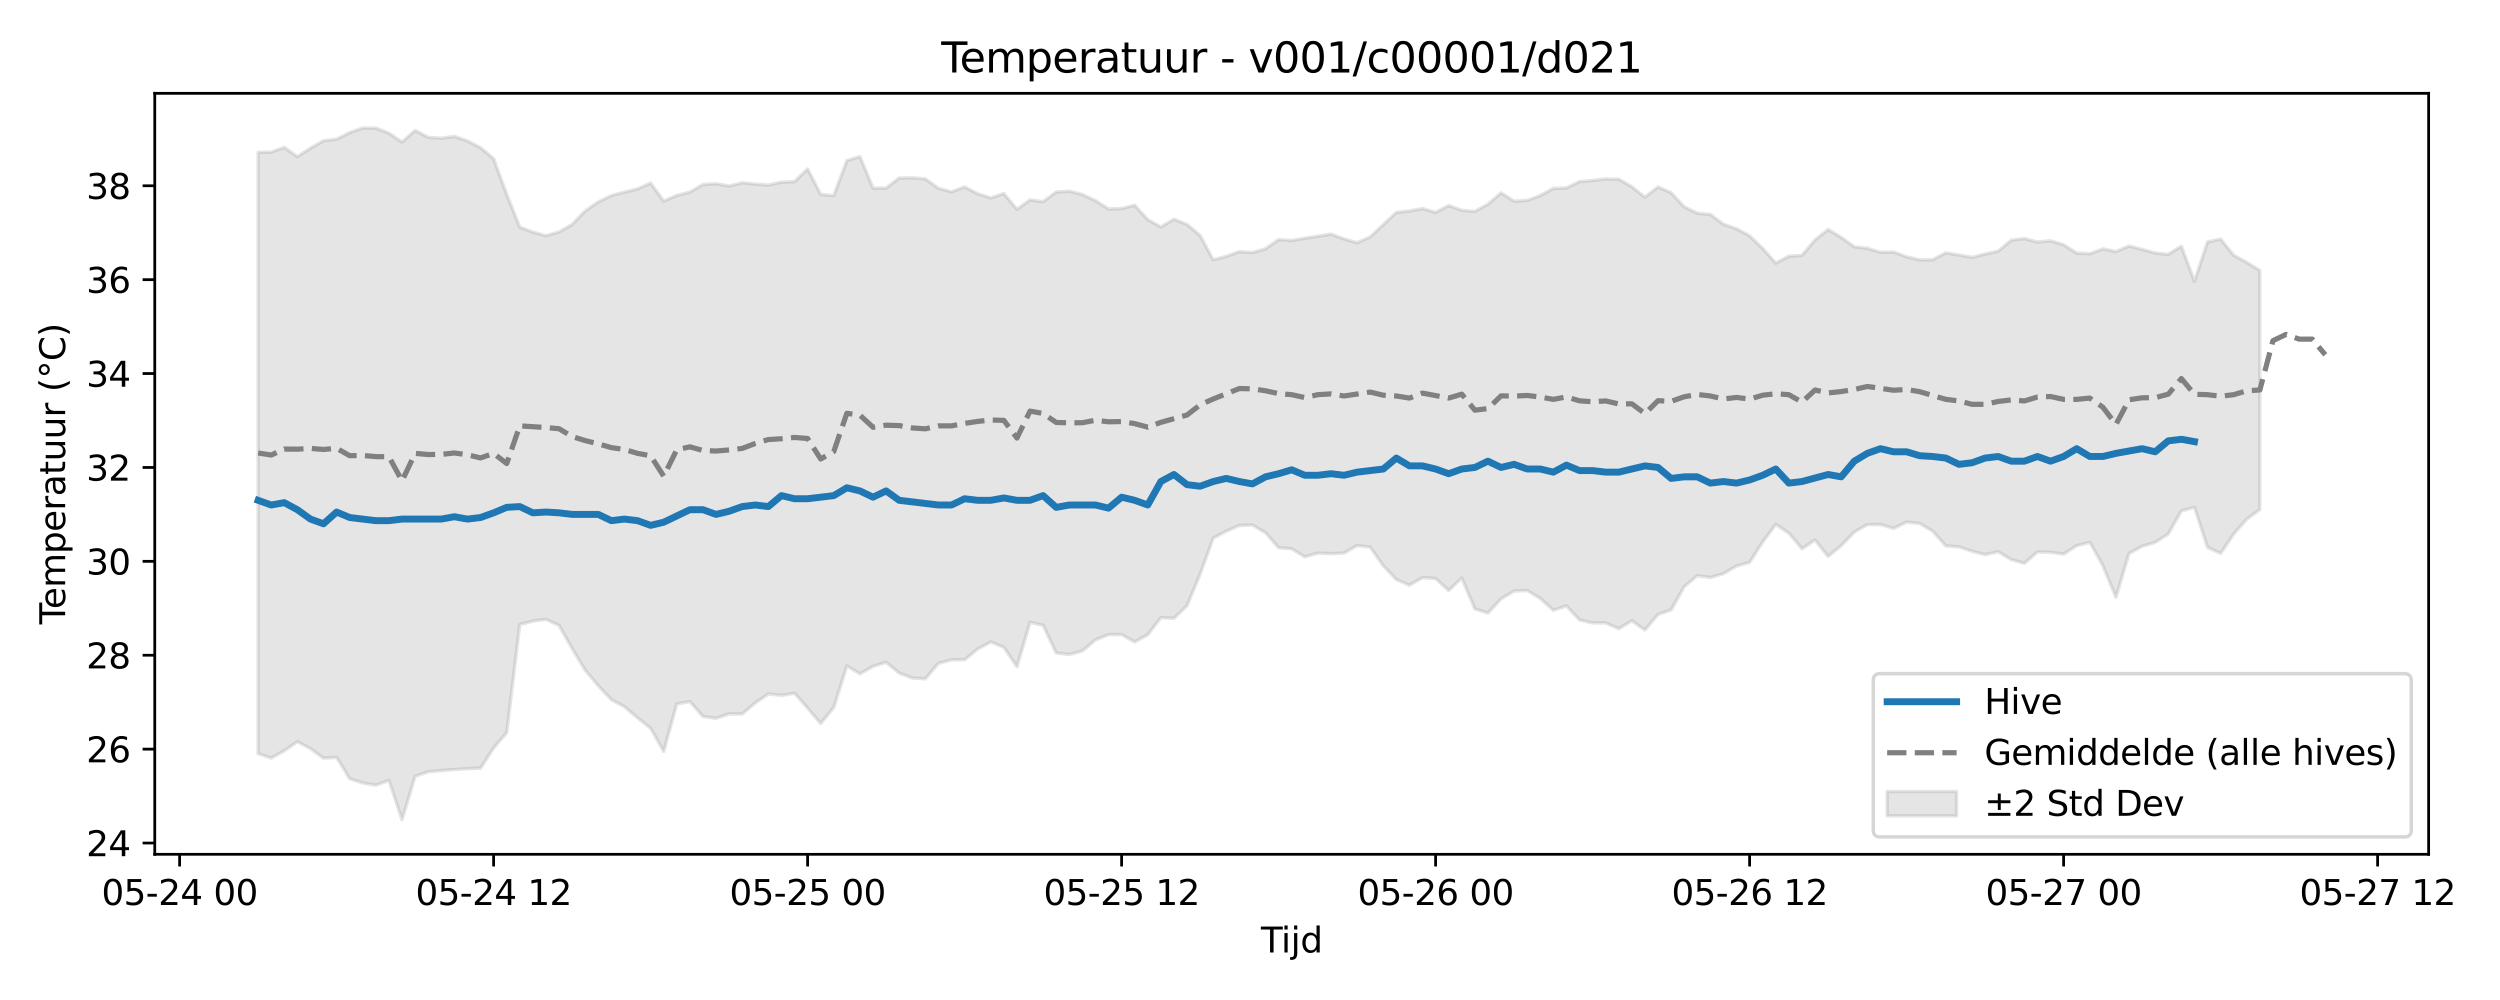 <?xml version="1.0" encoding="utf-8" standalone="no"?>
<!DOCTYPE svg PUBLIC "-//W3C//DTD SVG 1.1//EN"
  "http://www.w3.org/Graphics/SVG/1.1/DTD/svg11.dtd">
<svg xmlns:xlink="http://www.w3.org/1999/xlink" width="720pt" height="288pt" viewBox="0 0 720 288" xmlns="http://www.w3.org/2000/svg" version="1.1">
 <defs>
  <style type="text/css">*{stroke-linejoin: round; stroke-linecap: butt}</style>
 </defs>
 <g id="figure_1">
  <g id="patch_1">
   <path d="M 0 288 
L 720 288 
L 720 0 
L 0 0 
z
" style="fill: #ffffff"/>
  </g>
  <g id="axes_1">
   <g id="patch_2">
    <path d="M 44.57 246.04 
L 699.446 246.04 
L 699.446 26.88 
L 44.57 26.88 
z
" style="fill: #ffffff"/>
   </g>
   <g id="FillBetweenPolyCollection_1">
    <defs>
     <path id="mdb8a8f2a05" d="M 74.337 -244.13 
L 74.337 -70.957 
L 78.105 -69.687 
L 81.873 -71.782 
L 85.641 -74.391 
L 89.409 -72.397 
L 93.177 -69.637 
L 96.945 -69.883 
L 100.713 -63.713 
L 104.481 -62.502 
L 108.249 -61.875 
L 112.017 -63.262 
L 115.785 -51.922 
L 119.553 -64.438 
L 123.321 -65.73 
L 127.089 -66.07 
L 130.857 -66.375 
L 134.625 -66.624 
L 138.393 -66.769 
L 142.161 -72.581 
L 145.929 -76.986 
L 149.697 -108.134 
L 153.465 -109.117 
L 157.233 -109.633 
L 161.001 -107.872 
L 164.769 -101.206 
L 168.537 -94.987 
L 172.305 -90.502 
L 176.073 -86.492 
L 179.841 -84.457 
L 183.609 -81.273 
L 187.377 -78.252 
L 191.145 -71.609 
L 194.913 -85.254 
L 198.681 -85.956 
L 202.449 -81.662 
L 206.217 -81.135 
L 209.985 -82.392 
L 213.753 -82.361 
L 217.521 -85.578 
L 221.289 -88.126 
L 225.057 -87.739 
L 228.825 -88.329 
L 232.593 -84.074 
L 236.361 -79.616 
L 240.129 -84.271 
L 243.897 -96.202 
L 247.665 -93.943 
L 251.433 -96.08 
L 255.201 -97.273 
L 258.969 -94.139 
L 262.736 -92.714 
L 266.504 -92.507 
L 270.272 -96.965 
L 274.04 -97.968 
L 277.808 -97.986 
L 281.576 -101.076 
L 285.344 -103.115 
L 289.112 -101.591 
L 292.88 -95.995 
L 296.648 -108.771 
L 300.416 -107.933 
L 304.184 -99.953 
L 307.952 -99.5 
L 311.72 -100.528 
L 315.488 -103.72 
L 319.256 -105.224 
L 323.024 -105.251 
L 326.792 -103.121 
L 330.56 -105.219 
L 334.328 -110.129 
L 338.096 -109.917 
L 341.864 -113.588 
L 345.632 -122.631 
L 349.4 -133.014 
L 353.168 -135.038 
L 356.936 -136.657 
L 360.704 -136.785 
L 364.472 -134.566 
L 368.24 -130.263 
L 372.008 -129.933 
L 375.776 -127.637 
L 379.544 -128.704 
L 383.312 -128.546 
L 387.08 -128.723 
L 390.848 -130.866 
L 394.616 -130.429 
L 398.384 -125.067 
L 402.152 -121.089 
L 405.92 -119.466 
L 409.688 -121.643 
L 413.456 -121.386 
L 417.224 -117.934 
L 420.992 -121.539 
L 424.76 -112.617 
L 428.528 -111.452 
L 432.296 -115.537 
L 436.064 -117.77 
L 439.832 -117.945 
L 443.6 -115.645 
L 447.368 -112.232 
L 451.136 -113.506 
L 454.904 -109.438 
L 458.672 -108.599 
L 462.44 -108.591 
L 466.208 -106.938 
L 469.976 -109.215 
L 473.744 -106.557 
L 477.512 -111.051 
L 481.28 -112.34 
L 485.048 -119.028 
L 488.816 -122.221 
L 492.584 -121.677 
L 496.352 -122.786 
L 500.12 -124.987 
L 503.888 -126.049 
L 507.656 -131.919 
L 511.424 -136.982 
L 515.192 -134.451 
L 518.96 -129.941 
L 522.728 -132.481 
L 526.496 -127.745 
L 530.264 -130.837 
L 534.032 -134.766 
L 537.8 -136.91 
L 541.568 -136.932 
L 545.336 -135.802 
L 549.104 -137.641 
L 552.872 -137.247 
L 556.64 -135.007 
L 560.408 -130.767 
L 564.176 -130.51 
L 567.944 -129.237 
L 571.712 -128.268 
L 575.479 -129.099 
L 579.247 -126.841 
L 583.015 -125.772 
L 586.783 -129.018 
L 590.551 -128.955 
L 594.319 -128.437 
L 598.087 -130.848 
L 601.855 -131.811 
L 605.623 -125.124 
L 609.391 -116.001 
L 613.159 -128.598 
L 616.927 -130.69 
L 620.695 -131.795 
L 624.463 -134.23 
L 628.231 -140.862 
L 631.999 -141.898 
L 635.767 -130.353 
L 639.535 -128.627 
L 643.303 -134.177 
L 647.071 -138.491 
L 650.839 -141.266 
L 650.839 -210.103 
L 650.839 -210.103 
L 647.071 -212.427 
L 643.303 -214.487 
L 639.535 -219.136 
L 635.767 -218.312 
L 631.999 -206.992 
L 628.231 -217.086 
L 624.463 -214.735 
L 620.695 -215.142 
L 616.927 -216.171 
L 613.159 -217.137 
L 609.391 -215.536 
L 605.623 -216.329 
L 601.855 -214.901 
L 598.087 -215.112 
L 594.319 -217.523 
L 590.551 -218.658 
L 586.783 -218.295 
L 583.015 -219.286 
L 579.247 -218.818 
L 575.479 -215.659 
L 571.712 -214.837 
L 567.944 -213.869 
L 564.176 -214.549 
L 560.408 -215.193 
L 556.64 -213.207 
L 552.872 -213.145 
L 549.104 -214.028 
L 545.336 -215.416 
L 541.568 -215.338 
L 537.8 -216.486 
L 534.032 -216.903 
L 530.264 -219.63 
L 526.496 -221.896 
L 522.728 -218.888 
L 518.96 -214.441 
L 515.192 -214.213 
L 511.424 -212.209 
L 507.656 -216.444 
L 503.888 -220.062 
L 500.12 -222.1 
L 496.352 -223.4 
L 492.584 -226.236 
L 488.816 -226.594 
L 485.048 -228.435 
L 481.28 -232.493 
L 477.512 -234.158 
L 473.744 -231.201 
L 469.976 -234.192 
L 466.208 -236.393 
L 462.44 -236.468 
L 458.672 -236.009 
L 454.904 -235.696 
L 451.136 -233.881 
L 447.368 -233.728 
L 443.6 -231.668 
L 439.832 -230.269 
L 436.064 -230.068 
L 432.296 -232.451 
L 428.528 -229.19 
L 424.76 -227.123 
L 420.992 -227.426 
L 417.224 -228.777 
L 413.456 -226.827 
L 409.688 -227.923 
L 405.92 -227.246 
L 402.152 -226.824 
L 398.384 -223.297 
L 394.616 -219.738 
L 390.848 -218.099 
L 387.08 -219.191 
L 383.312 -220.569 
L 379.544 -219.96 
L 375.776 -219.375 
L 372.008 -218.732 
L 368.24 -219.003 
L 364.472 -216.352 
L 360.704 -215.259 
L 356.936 -215.537 
L 353.168 -214.152 
L 349.4 -213.172 
L 345.632 -220.174 
L 341.864 -223.358 
L 338.096 -224.85 
L 334.328 -222.611 
L 330.56 -224.742 
L 326.792 -228.867 
L 323.024 -227.939 
L 319.256 -227.816 
L 315.488 -230.221 
L 311.72 -231.986 
L 307.952 -232.939 
L 304.184 -232.712 
L 300.416 -229.915 
L 296.648 -230.429 
L 292.88 -227.7 
L 289.112 -232.276 
L 285.344 -230.977 
L 281.576 -232.19 
L 277.808 -234.153 
L 274.04 -232.744 
L 270.272 -233.747 
L 266.504 -236.476 
L 262.736 -236.795 
L 258.969 -236.723 
L 255.201 -233.814 
L 251.433 -233.805 
L 247.665 -242.913 
L 243.897 -241.735 
L 240.129 -231.673 
L 236.361 -232.001 
L 232.593 -239.351 
L 228.825 -235.697 
L 225.057 -235.536 
L 221.289 -234.698 
L 217.521 -234.993 
L 213.753 -235.356 
L 209.985 -234.423 
L 206.217 -235.079 
L 202.449 -234.852 
L 198.681 -232.661 
L 194.913 -231.712 
L 191.145 -230.093 
L 187.377 -235.258 
L 183.609 -233.589 
L 179.841 -232.658 
L 176.073 -231.675 
L 172.305 -229.843 
L 168.537 -227.236 
L 164.769 -223.346 
L 161.001 -221.187 
L 157.233 -220.102 
L 153.465 -221.144 
L 149.697 -222.577 
L 145.929 -232.017 
L 142.161 -242.281 
L 138.393 -245.464 
L 134.625 -247.411 
L 130.857 -248.712 
L 127.089 -248.191 
L 123.321 -248.456 
L 119.553 -250.424 
L 115.785 -247.076 
L 112.017 -249.647 
L 108.249 -251.109 
L 104.481 -251.158 
L 100.713 -249.797 
L 96.945 -247.909 
L 93.177 -247.479 
L 89.409 -245.32 
L 85.641 -242.875 
L 81.873 -245.559 
L 78.105 -244.199 
L 74.337 -244.13 
z
" style="stroke: #808080; stroke-opacity: 0.2"/>
    </defs>
    <g clip-path="url(#p691c0448eb)">
     <use xlink:href="#mdb8a8f2a05" x="0" y="288" style="fill: #808080; fill-opacity: 0.2; stroke: #808080; stroke-opacity: 0.2"/>
    </g>
   </g>
   <g id="matplotlib.axis_1">
    <g id="xtick_1">
     <g id="line2d_1">
      <defs>
       <path id="me5ff799e92" d="M 0 0 
L 0 3.5 
" style="stroke: #000000; stroke-width: 0.8"/>
      </defs>
      <g>
       <use xlink:href="#me5ff799e92" x="51.729" y="246.04" style="stroke: #000000; stroke-width: 0.8"/>
      </g>
     </g>
     <g id="text_1">
      <!-- 05-24 00 -->
      <g transform="translate(29.249 260.638) scale(0.1 -0.1)">
       <defs>
        <path id="DejaVuSans-30" d="M 2034 4250 
Q 1547 4250 1301 3770 
Q 1056 3291 1056 2328 
Q 1056 1369 1301 889 
Q 1547 409 2034 409 
Q 2525 409 2770 889 
Q 3016 1369 3016 2328 
Q 3016 3291 2770 3770 
Q 2525 4250 2034 4250 
z
M 2034 4750 
Q 2819 4750 3233 4129 
Q 3647 3509 3647 2328 
Q 3647 1150 3233 529 
Q 2819 -91 2034 -91 
Q 1250 -91 836 529 
Q 422 1150 422 2328 
Q 422 3509 836 4129 
Q 1250 4750 2034 4750 
z
" transform="scale(0.016)"/>
        <path id="DejaVuSans-35" d="M 691 4666 
L 3169 4666 
L 3169 4134 
L 1269 4134 
L 1269 2991 
Q 1406 3038 1543 3061 
Q 1681 3084 1819 3084 
Q 2600 3084 3056 2656 
Q 3513 2228 3513 1497 
Q 3513 744 3044 326 
Q 2575 -91 1722 -91 
Q 1428 -91 1123 -41 
Q 819 9 494 109 
L 494 744 
Q 775 591 1075 516 
Q 1375 441 1709 441 
Q 2250 441 2565 725 
Q 2881 1009 2881 1497 
Q 2881 1984 2565 2268 
Q 2250 2553 1709 2553 
Q 1456 2553 1204 2497 
Q 953 2441 691 2322 
L 691 4666 
z
" transform="scale(0.016)"/>
        <path id="DejaVuSans-2d" d="M 313 2009 
L 1997 2009 
L 1997 1497 
L 313 1497 
L 313 2009 
z
" transform="scale(0.016)"/>
        <path id="DejaVuSans-32" d="M 1228 531 
L 3431 531 
L 3431 0 
L 469 0 
L 469 531 
Q 828 903 1448 1529 
Q 2069 2156 2228 2338 
Q 2531 2678 2651 2914 
Q 2772 3150 2772 3378 
Q 2772 3750 2511 3984 
Q 2250 4219 1831 4219 
Q 1534 4219 1204 4116 
Q 875 4013 500 3803 
L 500 4441 
Q 881 4594 1212 4672 
Q 1544 4750 1819 4750 
Q 2544 4750 2975 4387 
Q 3406 4025 3406 3419 
Q 3406 3131 3298 2873 
Q 3191 2616 2906 2266 
Q 2828 2175 2409 1742 
Q 1991 1309 1228 531 
z
" transform="scale(0.016)"/>
        <path id="DejaVuSans-34" d="M 2419 4116 
L 825 1625 
L 2419 1625 
L 2419 4116 
z
M 2253 4666 
L 3047 4666 
L 3047 1625 
L 3713 1625 
L 3713 1100 
L 3047 1100 
L 3047 0 
L 2419 0 
L 2419 1100 
L 313 1100 
L 313 1709 
L 2253 4666 
z
" transform="scale(0.016)"/>
        <path id="DejaVuSans-20" transform="scale(0.016)"/>
       </defs>
       <use xlink:href="#DejaVuSans-30"/>
       <use xlink:href="#DejaVuSans-35" transform="translate(63.623 0)"/>
       <use xlink:href="#DejaVuSans-2d" transform="translate(127.246 0)"/>
       <use xlink:href="#DejaVuSans-32" transform="translate(163.33 0)"/>
       <use xlink:href="#DejaVuSans-34" transform="translate(226.953 0)"/>
       <use xlink:href="#DejaVuSans-20" transform="translate(290.576 0)"/>
       <use xlink:href="#DejaVuSans-30" transform="translate(322.363 0)"/>
       <use xlink:href="#DejaVuSans-30" transform="translate(385.986 0)"/>
      </g>
     </g>
    </g>
    <g id="xtick_2">
     <g id="line2d_2">
      <g>
       <use xlink:href="#me5ff799e92" x="142.161" y="246.04" style="stroke: #000000; stroke-width: 0.8"/>
      </g>
     </g>
     <g id="text_2">
      <!-- 05-24 12 -->
      <g transform="translate(119.68 260.638) scale(0.1 -0.1)">
       <defs>
        <path id="DejaVuSans-31" d="M 794 531 
L 1825 531 
L 1825 4091 
L 703 3866 
L 703 4441 
L 1819 4666 
L 2450 4666 
L 2450 531 
L 3481 531 
L 3481 0 
L 794 0 
L 794 531 
z
" transform="scale(0.016)"/>
       </defs>
       <use xlink:href="#DejaVuSans-30"/>
       <use xlink:href="#DejaVuSans-35" transform="translate(63.623 0)"/>
       <use xlink:href="#DejaVuSans-2d" transform="translate(127.246 0)"/>
       <use xlink:href="#DejaVuSans-32" transform="translate(163.33 0)"/>
       <use xlink:href="#DejaVuSans-34" transform="translate(226.953 0)"/>
       <use xlink:href="#DejaVuSans-20" transform="translate(290.576 0)"/>
       <use xlink:href="#DejaVuSans-31" transform="translate(322.363 0)"/>
       <use xlink:href="#DejaVuSans-32" transform="translate(385.986 0)"/>
      </g>
     </g>
    </g>
    <g id="xtick_3">
     <g id="line2d_3">
      <g>
       <use xlink:href="#me5ff799e92" x="232.593" y="246.04" style="stroke: #000000; stroke-width: 0.8"/>
      </g>
     </g>
     <g id="text_3">
      <!-- 05-25 00 -->
      <g transform="translate(210.112 260.638) scale(0.1 -0.1)">
       <use xlink:href="#DejaVuSans-30"/>
       <use xlink:href="#DejaVuSans-35" transform="translate(63.623 0)"/>
       <use xlink:href="#DejaVuSans-2d" transform="translate(127.246 0)"/>
       <use xlink:href="#DejaVuSans-32" transform="translate(163.33 0)"/>
       <use xlink:href="#DejaVuSans-35" transform="translate(226.953 0)"/>
       <use xlink:href="#DejaVuSans-20" transform="translate(290.576 0)"/>
       <use xlink:href="#DejaVuSans-30" transform="translate(322.363 0)"/>
       <use xlink:href="#DejaVuSans-30" transform="translate(385.986 0)"/>
      </g>
     </g>
    </g>
    <g id="xtick_4">
     <g id="line2d_4">
      <g>
       <use xlink:href="#me5ff799e92" x="323.024" y="246.04" style="stroke: #000000; stroke-width: 0.8"/>
      </g>
     </g>
     <g id="text_4">
      <!-- 05-25 12 -->
      <g transform="translate(300.544 260.638) scale(0.1 -0.1)">
       <use xlink:href="#DejaVuSans-30"/>
       <use xlink:href="#DejaVuSans-35" transform="translate(63.623 0)"/>
       <use xlink:href="#DejaVuSans-2d" transform="translate(127.246 0)"/>
       <use xlink:href="#DejaVuSans-32" transform="translate(163.33 0)"/>
       <use xlink:href="#DejaVuSans-35" transform="translate(226.953 0)"/>
       <use xlink:href="#DejaVuSans-20" transform="translate(290.576 0)"/>
       <use xlink:href="#DejaVuSans-31" transform="translate(322.363 0)"/>
       <use xlink:href="#DejaVuSans-32" transform="translate(385.986 0)"/>
      </g>
     </g>
    </g>
    <g id="xtick_5">
     <g id="line2d_5">
      <g>
       <use xlink:href="#me5ff799e92" x="413.456" y="246.04" style="stroke: #000000; stroke-width: 0.8"/>
      </g>
     </g>
     <g id="text_5">
      <!-- 05-26 00 -->
      <g transform="translate(390.976 260.638) scale(0.1 -0.1)">
       <defs>
        <path id="DejaVuSans-36" d="M 2113 2584 
Q 1688 2584 1439 2293 
Q 1191 2003 1191 1497 
Q 1191 994 1439 701 
Q 1688 409 2113 409 
Q 2538 409 2786 701 
Q 3034 994 3034 1497 
Q 3034 2003 2786 2293 
Q 2538 2584 2113 2584 
z
M 3366 4563 
L 3366 3988 
Q 3128 4100 2886 4159 
Q 2644 4219 2406 4219 
Q 1781 4219 1451 3797 
Q 1122 3375 1075 2522 
Q 1259 2794 1537 2939 
Q 1816 3084 2150 3084 
Q 2853 3084 3261 2657 
Q 3669 2231 3669 1497 
Q 3669 778 3244 343 
Q 2819 -91 2113 -91 
Q 1303 -91 875 529 
Q 447 1150 447 2328 
Q 447 3434 972 4092 
Q 1497 4750 2381 4750 
Q 2619 4750 2861 4703 
Q 3103 4656 3366 4563 
z
" transform="scale(0.016)"/>
       </defs>
       <use xlink:href="#DejaVuSans-30"/>
       <use xlink:href="#DejaVuSans-35" transform="translate(63.623 0)"/>
       <use xlink:href="#DejaVuSans-2d" transform="translate(127.246 0)"/>
       <use xlink:href="#DejaVuSans-32" transform="translate(163.33 0)"/>
       <use xlink:href="#DejaVuSans-36" transform="translate(226.953 0)"/>
       <use xlink:href="#DejaVuSans-20" transform="translate(290.576 0)"/>
       <use xlink:href="#DejaVuSans-30" transform="translate(322.363 0)"/>
       <use xlink:href="#DejaVuSans-30" transform="translate(385.986 0)"/>
      </g>
     </g>
    </g>
    <g id="xtick_6">
     <g id="line2d_6">
      <g>
       <use xlink:href="#me5ff799e92" x="503.888" y="246.04" style="stroke: #000000; stroke-width: 0.8"/>
      </g>
     </g>
     <g id="text_6">
      <!-- 05-26 12 -->
      <g transform="translate(481.407 260.638) scale(0.1 -0.1)">
       <use xlink:href="#DejaVuSans-30"/>
       <use xlink:href="#DejaVuSans-35" transform="translate(63.623 0)"/>
       <use xlink:href="#DejaVuSans-2d" transform="translate(127.246 0)"/>
       <use xlink:href="#DejaVuSans-32" transform="translate(163.33 0)"/>
       <use xlink:href="#DejaVuSans-36" transform="translate(226.953 0)"/>
       <use xlink:href="#DejaVuSans-20" transform="translate(290.576 0)"/>
       <use xlink:href="#DejaVuSans-31" transform="translate(322.363 0)"/>
       <use xlink:href="#DejaVuSans-32" transform="translate(385.986 0)"/>
      </g>
     </g>
    </g>
    <g id="xtick_7">
     <g id="line2d_7">
      <g>
       <use xlink:href="#me5ff799e92" x="594.319" y="246.04" style="stroke: #000000; stroke-width: 0.8"/>
      </g>
     </g>
     <g id="text_7">
      <!-- 05-27 00 -->
      <g transform="translate(571.839 260.638) scale(0.1 -0.1)">
       <defs>
        <path id="DejaVuSans-37" d="M 525 4666 
L 3525 4666 
L 3525 4397 
L 1831 0 
L 1172 0 
L 2766 4134 
L 525 4134 
L 525 4666 
z
" transform="scale(0.016)"/>
       </defs>
       <use xlink:href="#DejaVuSans-30"/>
       <use xlink:href="#DejaVuSans-35" transform="translate(63.623 0)"/>
       <use xlink:href="#DejaVuSans-2d" transform="translate(127.246 0)"/>
       <use xlink:href="#DejaVuSans-32" transform="translate(163.33 0)"/>
       <use xlink:href="#DejaVuSans-37" transform="translate(226.953 0)"/>
       <use xlink:href="#DejaVuSans-20" transform="translate(290.576 0)"/>
       <use xlink:href="#DejaVuSans-30" transform="translate(322.363 0)"/>
       <use xlink:href="#DejaVuSans-30" transform="translate(385.986 0)"/>
      </g>
     </g>
    </g>
    <g id="xtick_8">
     <g id="line2d_8">
      <g>
       <use xlink:href="#me5ff799e92" x="684.751" y="246.04" style="stroke: #000000; stroke-width: 0.8"/>
      </g>
     </g>
     <g id="text_8">
      <!-- 05-27 12 -->
      <g transform="translate(662.271 260.638) scale(0.1 -0.1)">
       <use xlink:href="#DejaVuSans-30"/>
       <use xlink:href="#DejaVuSans-35" transform="translate(63.623 0)"/>
       <use xlink:href="#DejaVuSans-2d" transform="translate(127.246 0)"/>
       <use xlink:href="#DejaVuSans-32" transform="translate(163.33 0)"/>
       <use xlink:href="#DejaVuSans-37" transform="translate(226.953 0)"/>
       <use xlink:href="#DejaVuSans-20" transform="translate(290.576 0)"/>
       <use xlink:href="#DejaVuSans-31" transform="translate(322.363 0)"/>
       <use xlink:href="#DejaVuSans-32" transform="translate(385.986 0)"/>
      </g>
     </g>
    </g>
    <g id="text_9">
     <!-- Tijd -->
     <g transform="translate(363.158 274.317) scale(0.1 -0.1)">
      <defs>
       <path id="DejaVuSans-54" d="M -19 4666 
L 3928 4666 
L 3928 4134 
L 2272 4134 
L 2272 0 
L 1638 0 
L 1638 4134 
L -19 4134 
L -19 4666 
z
" transform="scale(0.016)"/>
       <path id="DejaVuSans-69" d="M 603 3500 
L 1178 3500 
L 1178 0 
L 603 0 
L 603 3500 
z
M 603 4863 
L 1178 4863 
L 1178 4134 
L 603 4134 
L 603 4863 
z
" transform="scale(0.016)"/>
       <path id="DejaVuSans-6a" d="M 603 3500 
L 1178 3500 
L 1178 -63 
Q 1178 -731 923 -1031 
Q 669 -1331 103 -1331 
L -116 -1331 
L -116 -844 
L 38 -844 
Q 366 -844 484 -692 
Q 603 -541 603 -63 
L 603 3500 
z
M 603 4863 
L 1178 4863 
L 1178 4134 
L 603 4134 
L 603 4863 
z
" transform="scale(0.016)"/>
       <path id="DejaVuSans-64" d="M 2906 2969 
L 2906 4863 
L 3481 4863 
L 3481 0 
L 2906 0 
L 2906 525 
Q 2725 213 2448 61 
Q 2172 -91 1784 -91 
Q 1150 -91 751 415 
Q 353 922 353 1747 
Q 353 2572 751 3078 
Q 1150 3584 1784 3584 
Q 2172 3584 2448 3432 
Q 2725 3281 2906 2969 
z
M 947 1747 
Q 947 1113 1208 752 
Q 1469 391 1925 391 
Q 2381 391 2643 752 
Q 2906 1113 2906 1747 
Q 2906 2381 2643 2742 
Q 2381 3103 1925 3103 
Q 1469 3103 1208 2742 
Q 947 2381 947 1747 
z
" transform="scale(0.016)"/>
      </defs>
      <use xlink:href="#DejaVuSans-54"/>
      <use xlink:href="#DejaVuSans-69" transform="translate(57.959 0)"/>
      <use xlink:href="#DejaVuSans-6a" transform="translate(85.742 0)"/>
      <use xlink:href="#DejaVuSans-64" transform="translate(113.525 0)"/>
     </g>
    </g>
   </g>
   <g id="matplotlib.axis_2">
    <g id="ytick_1">
     <g id="line2d_9">
      <defs>
       <path id="md724878f1f" d="M 0 0 
L -3.5 0 
" style="stroke: #000000; stroke-width: 0.8"/>
      </defs>
      <g>
       <use xlink:href="#md724878f1f" x="44.57" y="242.793" style="stroke: #000000; stroke-width: 0.8"/>
      </g>
     </g>
     <g id="text_10">
      <!-- 24 -->
      <g transform="translate(24.845 246.592) scale(0.1 -0.1)">
       <use xlink:href="#DejaVuSans-32"/>
       <use xlink:href="#DejaVuSans-34" transform="translate(63.623 0)"/>
      </g>
     </g>
    </g>
    <g id="ytick_2">
     <g id="line2d_10">
      <g>
       <use xlink:href="#md724878f1f" x="44.57" y="215.751" style="stroke: #000000; stroke-width: 0.8"/>
      </g>
     </g>
     <g id="text_11">
      <!-- 26 -->
      <g transform="translate(24.845 219.55) scale(0.1 -0.1)">
       <use xlink:href="#DejaVuSans-32"/>
       <use xlink:href="#DejaVuSans-36" transform="translate(63.623 0)"/>
      </g>
     </g>
    </g>
    <g id="ytick_3">
     <g id="line2d_11">
      <g>
       <use xlink:href="#md724878f1f" x="44.57" y="188.709" style="stroke: #000000; stroke-width: 0.8"/>
      </g>
     </g>
     <g id="text_12">
      <!-- 28 -->
      <g transform="translate(24.845 192.508) scale(0.1 -0.1)">
       <defs>
        <path id="DejaVuSans-38" d="M 2034 2216 
Q 1584 2216 1326 1975 
Q 1069 1734 1069 1313 
Q 1069 891 1326 650 
Q 1584 409 2034 409 
Q 2484 409 2743 651 
Q 3003 894 3003 1313 
Q 3003 1734 2745 1975 
Q 2488 2216 2034 2216 
z
M 1403 2484 
Q 997 2584 770 2862 
Q 544 3141 544 3541 
Q 544 4100 942 4425 
Q 1341 4750 2034 4750 
Q 2731 4750 3128 4425 
Q 3525 4100 3525 3541 
Q 3525 3141 3298 2862 
Q 3072 2584 2669 2484 
Q 3125 2378 3379 2068 
Q 3634 1759 3634 1313 
Q 3634 634 3220 271 
Q 2806 -91 2034 -91 
Q 1263 -91 848 271 
Q 434 634 434 1313 
Q 434 1759 690 2068 
Q 947 2378 1403 2484 
z
M 1172 3481 
Q 1172 3119 1398 2916 
Q 1625 2713 2034 2713 
Q 2441 2713 2670 2916 
Q 2900 3119 2900 3481 
Q 2900 3844 2670 4047 
Q 2441 4250 2034 4250 
Q 1625 4250 1398 4047 
Q 1172 3844 1172 3481 
z
" transform="scale(0.016)"/>
       </defs>
       <use xlink:href="#DejaVuSans-32"/>
       <use xlink:href="#DejaVuSans-38" transform="translate(63.623 0)"/>
      </g>
     </g>
    </g>
    <g id="ytick_4">
     <g id="line2d_12">
      <g>
       <use xlink:href="#md724878f1f" x="44.57" y="161.667" style="stroke: #000000; stroke-width: 0.8"/>
      </g>
     </g>
     <g id="text_13">
      <!-- 30 -->
      <g transform="translate(24.845 165.466) scale(0.1 -0.1)">
       <defs>
        <path id="DejaVuSans-33" d="M 2597 2516 
Q 3050 2419 3304 2112 
Q 3559 1806 3559 1356 
Q 3559 666 3084 287 
Q 2609 -91 1734 -91 
Q 1441 -91 1130 -33 
Q 819 25 488 141 
L 488 750 
Q 750 597 1062 519 
Q 1375 441 1716 441 
Q 2309 441 2620 675 
Q 2931 909 2931 1356 
Q 2931 1769 2642 2001 
Q 2353 2234 1838 2234 
L 1294 2234 
L 1294 2753 
L 1863 2753 
Q 2328 2753 2575 2939 
Q 2822 3125 2822 3475 
Q 2822 3834 2567 4026 
Q 2313 4219 1838 4219 
Q 1578 4219 1281 4162 
Q 984 4106 628 3988 
L 628 4550 
Q 988 4650 1302 4700 
Q 1616 4750 1894 4750 
Q 2613 4750 3031 4423 
Q 3450 4097 3450 3541 
Q 3450 3153 3228 2886 
Q 3006 2619 2597 2516 
z
" transform="scale(0.016)"/>
       </defs>
       <use xlink:href="#DejaVuSans-33"/>
       <use xlink:href="#DejaVuSans-30" transform="translate(63.623 0)"/>
      </g>
     </g>
    </g>
    <g id="ytick_5">
     <g id="line2d_13">
      <g>
       <use xlink:href="#md724878f1f" x="44.57" y="134.625" style="stroke: #000000; stroke-width: 0.8"/>
      </g>
     </g>
     <g id="text_14">
      <!-- 32 -->
      <g transform="translate(24.845 138.424) scale(0.1 -0.1)">
       <use xlink:href="#DejaVuSans-33"/>
       <use xlink:href="#DejaVuSans-32" transform="translate(63.623 0)"/>
      </g>
     </g>
    </g>
    <g id="ytick_6">
     <g id="line2d_14">
      <g>
       <use xlink:href="#md724878f1f" x="44.57" y="107.583" style="stroke: #000000; stroke-width: 0.8"/>
      </g>
     </g>
     <g id="text_15">
      <!-- 34 -->
      <g transform="translate(24.845 111.383) scale(0.1 -0.1)">
       <use xlink:href="#DejaVuSans-33"/>
       <use xlink:href="#DejaVuSans-34" transform="translate(63.623 0)"/>
      </g>
     </g>
    </g>
    <g id="ytick_7">
     <g id="line2d_15">
      <g>
       <use xlink:href="#md724878f1f" x="44.57" y="80.542" style="stroke: #000000; stroke-width: 0.8"/>
      </g>
     </g>
     <g id="text_16">
      <!-- 36 -->
      <g transform="translate(24.845 84.341) scale(0.1 -0.1)">
       <use xlink:href="#DejaVuSans-33"/>
       <use xlink:href="#DejaVuSans-36" transform="translate(63.623 0)"/>
      </g>
     </g>
    </g>
    <g id="ytick_8">
     <g id="line2d_16">
      <g>
       <use xlink:href="#md724878f1f" x="44.57" y="53.5" style="stroke: #000000; stroke-width: 0.8"/>
      </g>
     </g>
     <g id="text_17">
      <!-- 38 -->
      <g transform="translate(24.845 57.299) scale(0.1 -0.1)">
       <use xlink:href="#DejaVuSans-33"/>
       <use xlink:href="#DejaVuSans-38" transform="translate(63.623 0)"/>
      </g>
     </g>
    </g>
    <g id="text_18">
     <!-- Temperatuur (°C) -->
     <g transform="translate(18.765 179.816) rotate(-90) scale(0.1 -0.1)">
      <defs>
       <path id="DejaVuSans-65" d="M 3597 1894 
L 3597 1613 
L 953 1613 
Q 991 1019 1311 708 
Q 1631 397 2203 397 
Q 2534 397 2845 478 
Q 3156 559 3463 722 
L 3463 178 
Q 3153 47 2828 -22 
Q 2503 -91 2169 -91 
Q 1331 -91 842 396 
Q 353 884 353 1716 
Q 353 2575 817 3079 
Q 1281 3584 2069 3584 
Q 2775 3584 3186 3129 
Q 3597 2675 3597 1894 
z
M 3022 2063 
Q 3016 2534 2758 2815 
Q 2500 3097 2075 3097 
Q 1594 3097 1305 2825 
Q 1016 2553 972 2059 
L 3022 2063 
z
" transform="scale(0.016)"/>
       <path id="DejaVuSans-6d" d="M 3328 2828 
Q 3544 3216 3844 3400 
Q 4144 3584 4550 3584 
Q 5097 3584 5394 3201 
Q 5691 2819 5691 2113 
L 5691 0 
L 5113 0 
L 5113 2094 
Q 5113 2597 4934 2840 
Q 4756 3084 4391 3084 
Q 3944 3084 3684 2787 
Q 3425 2491 3425 1978 
L 3425 0 
L 2847 0 
L 2847 2094 
Q 2847 2600 2669 2842 
Q 2491 3084 2119 3084 
Q 1678 3084 1418 2786 
Q 1159 2488 1159 1978 
L 1159 0 
L 581 0 
L 581 3500 
L 1159 3500 
L 1159 2956 
Q 1356 3278 1631 3431 
Q 1906 3584 2284 3584 
Q 2666 3584 2933 3390 
Q 3200 3197 3328 2828 
z
" transform="scale(0.016)"/>
       <path id="DejaVuSans-70" d="M 1159 525 
L 1159 -1331 
L 581 -1331 
L 581 3500 
L 1159 3500 
L 1159 2969 
Q 1341 3281 1617 3432 
Q 1894 3584 2278 3584 
Q 2916 3584 3314 3078 
Q 3713 2572 3713 1747 
Q 3713 922 3314 415 
Q 2916 -91 2278 -91 
Q 1894 -91 1617 61 
Q 1341 213 1159 525 
z
M 3116 1747 
Q 3116 2381 2855 2742 
Q 2594 3103 2138 3103 
Q 1681 3103 1420 2742 
Q 1159 2381 1159 1747 
Q 1159 1113 1420 752 
Q 1681 391 2138 391 
Q 2594 391 2855 752 
Q 3116 1113 3116 1747 
z
" transform="scale(0.016)"/>
       <path id="DejaVuSans-72" d="M 2631 2963 
Q 2534 3019 2420 3045 
Q 2306 3072 2169 3072 
Q 1681 3072 1420 2755 
Q 1159 2438 1159 1844 
L 1159 0 
L 581 0 
L 581 3500 
L 1159 3500 
L 1159 2956 
Q 1341 3275 1631 3429 
Q 1922 3584 2338 3584 
Q 2397 3584 2469 3576 
Q 2541 3569 2628 3553 
L 2631 2963 
z
" transform="scale(0.016)"/>
       <path id="DejaVuSans-61" d="M 2194 1759 
Q 1497 1759 1228 1600 
Q 959 1441 959 1056 
Q 959 750 1161 570 
Q 1363 391 1709 391 
Q 2188 391 2477 730 
Q 2766 1069 2766 1631 
L 2766 1759 
L 2194 1759 
z
M 3341 1997 
L 3341 0 
L 2766 0 
L 2766 531 
Q 2569 213 2275 61 
Q 1981 -91 1556 -91 
Q 1019 -91 701 211 
Q 384 513 384 1019 
Q 384 1609 779 1909 
Q 1175 2209 1959 2209 
L 2766 2209 
L 2766 2266 
Q 2766 2663 2505 2880 
Q 2244 3097 1772 3097 
Q 1472 3097 1187 3025 
Q 903 2953 641 2809 
L 641 3341 
Q 956 3463 1253 3523 
Q 1550 3584 1831 3584 
Q 2591 3584 2966 3190 
Q 3341 2797 3341 1997 
z
" transform="scale(0.016)"/>
       <path id="DejaVuSans-74" d="M 1172 4494 
L 1172 3500 
L 2356 3500 
L 2356 3053 
L 1172 3053 
L 1172 1153 
Q 1172 725 1289 603 
Q 1406 481 1766 481 
L 2356 481 
L 2356 0 
L 1766 0 
Q 1100 0 847 248 
Q 594 497 594 1153 
L 594 3053 
L 172 3053 
L 172 3500 
L 594 3500 
L 594 4494 
L 1172 4494 
z
" transform="scale(0.016)"/>
       <path id="DejaVuSans-75" d="M 544 1381 
L 544 3500 
L 1119 3500 
L 1119 1403 
Q 1119 906 1312 657 
Q 1506 409 1894 409 
Q 2359 409 2629 706 
Q 2900 1003 2900 1516 
L 2900 3500 
L 3475 3500 
L 3475 0 
L 2900 0 
L 2900 538 
Q 2691 219 2414 64 
Q 2138 -91 1772 -91 
Q 1169 -91 856 284 
Q 544 659 544 1381 
z
M 1991 3584 
L 1991 3584 
z
" transform="scale(0.016)"/>
       <path id="DejaVuSans-28" d="M 1984 4856 
Q 1566 4138 1362 3434 
Q 1159 2731 1159 2009 
Q 1159 1288 1364 580 
Q 1569 -128 1984 -844 
L 1484 -844 
Q 1016 -109 783 600 
Q 550 1309 550 2009 
Q 550 2706 781 3412 
Q 1013 4119 1484 4856 
L 1984 4856 
z
" transform="scale(0.016)"/>
       <path id="DejaVuSans-b0" d="M 1600 4347 
Q 1350 4347 1178 4173 
Q 1006 4000 1006 3750 
Q 1006 3503 1178 3333 
Q 1350 3163 1600 3163 
Q 1850 3163 2022 3333 
Q 2194 3503 2194 3750 
Q 2194 3997 2020 4172 
Q 1847 4347 1600 4347 
z
M 1600 4750 
Q 1800 4750 1984 4673 
Q 2169 4597 2303 4453 
Q 2447 4313 2519 4134 
Q 2591 3956 2591 3750 
Q 2591 3338 2302 3052 
Q 2013 2766 1594 2766 
Q 1172 2766 890 3047 
Q 609 3328 609 3750 
Q 609 4169 896 4459 
Q 1184 4750 1600 4750 
z
" transform="scale(0.016)"/>
       <path id="DejaVuSans-43" d="M 4122 4306 
L 4122 3641 
Q 3803 3938 3442 4084 
Q 3081 4231 2675 4231 
Q 1875 4231 1450 3742 
Q 1025 3253 1025 2328 
Q 1025 1406 1450 917 
Q 1875 428 2675 428 
Q 3081 428 3442 575 
Q 3803 722 4122 1019 
L 4122 359 
Q 3791 134 3420 21 
Q 3050 -91 2638 -91 
Q 1578 -91 968 557 
Q 359 1206 359 2328 
Q 359 3453 968 4101 
Q 1578 4750 2638 4750 
Q 3056 4750 3426 4639 
Q 3797 4528 4122 4306 
z
" transform="scale(0.016)"/>
       <path id="DejaVuSans-29" d="M 513 4856 
L 1013 4856 
Q 1481 4119 1714 3412 
Q 1947 2706 1947 2009 
Q 1947 1309 1714 600 
Q 1481 -109 1013 -844 
L 513 -844 
Q 928 -128 1133 580 
Q 1338 1288 1338 2009 
Q 1338 2731 1133 3434 
Q 928 4138 513 4856 
z
" transform="scale(0.016)"/>
      </defs>
      <use xlink:href="#DejaVuSans-54"/>
      <use xlink:href="#DejaVuSans-65" transform="translate(44.084 0)"/>
      <use xlink:href="#DejaVuSans-6d" transform="translate(105.607 0)"/>
      <use xlink:href="#DejaVuSans-70" transform="translate(203.02 0)"/>
      <use xlink:href="#DejaVuSans-65" transform="translate(266.496 0)"/>
      <use xlink:href="#DejaVuSans-72" transform="translate(328.02 0)"/>
      <use xlink:href="#DejaVuSans-61" transform="translate(369.133 0)"/>
      <use xlink:href="#DejaVuSans-74" transform="translate(430.412 0)"/>
      <use xlink:href="#DejaVuSans-75" transform="translate(469.621 0)"/>
      <use xlink:href="#DejaVuSans-75" transform="translate(533 0)"/>
      <use xlink:href="#DejaVuSans-72" transform="translate(596.379 0)"/>
      <use xlink:href="#DejaVuSans-20" transform="translate(637.492 0)"/>
      <use xlink:href="#DejaVuSans-28" transform="translate(669.279 0)"/>
      <use xlink:href="#DejaVuSans-b0" transform="translate(708.293 0)"/>
      <use xlink:href="#DejaVuSans-43" transform="translate(758.293 0)"/>
      <use xlink:href="#DejaVuSans-29" transform="translate(828.117 0)"/>
     </g>
    </g>
   </g>
   <g id="line2d_17">
    <path d="M 74.337 144.09 
L 78.105 145.442 
L 81.873 144.766 
L 85.641 146.794 
L 89.409 149.498 
L 93.177 150.85 
L 96.945 147.47 
L 100.713 149.048 
L 108.249 149.949 
L 112.017 149.949 
L 115.785 149.498 
L 127.089 149.498 
L 130.857 148.822 
L 134.625 149.498 
L 138.393 149.048 
L 142.161 147.695 
L 145.929 146.118 
L 149.697 145.893 
L 153.465 147.695 
L 157.233 147.47 
L 161.001 147.695 
L 164.769 148.146 
L 172.305 148.146 
L 176.073 149.949 
L 179.841 149.498 
L 183.609 149.949 
L 187.377 151.301 
L 191.145 150.4 
L 198.681 146.794 
L 202.449 146.794 
L 206.217 148.146 
L 209.985 147.245 
L 213.753 145.893 
L 217.521 145.442 
L 221.289 145.893 
L 225.057 142.738 
L 228.825 143.639 
L 232.593 143.639 
L 240.129 142.738 
L 243.897 140.484 
L 247.665 141.386 
L 251.433 143.189 
L 255.201 141.386 
L 258.969 144.09 
L 270.272 145.442 
L 274.04 145.442 
L 277.808 143.639 
L 281.576 144.09 
L 285.344 144.09 
L 289.112 143.414 
L 292.88 144.09 
L 296.648 144.09 
L 300.416 142.738 
L 304.184 146.118 
L 307.952 145.442 
L 315.488 145.442 
L 319.256 146.343 
L 323.024 143.189 
L 326.792 144.09 
L 330.56 145.442 
L 334.328 138.682 
L 338.096 136.653 
L 341.864 139.583 
L 345.632 140.034 
L 349.4 138.682 
L 353.168 137.78 
L 356.936 138.682 
L 360.704 139.358 
L 364.472 137.329 
L 368.24 136.428 
L 372.008 135.301 
L 375.776 136.879 
L 379.544 136.879 
L 383.312 136.428 
L 387.08 136.879 
L 390.848 135.977 
L 398.384 135.076 
L 402.152 131.921 
L 405.92 134.175 
L 409.688 134.175 
L 413.456 135.076 
L 417.224 136.428 
L 420.992 135.076 
L 424.76 134.625 
L 428.528 132.822 
L 432.296 134.625 
L 436.064 133.724 
L 439.832 135.076 
L 443.6 135.076 
L 447.368 135.977 
L 451.136 133.949 
L 454.904 135.527 
L 458.672 135.527 
L 462.44 135.977 
L 466.208 135.977 
L 473.744 134.175 
L 477.512 134.625 
L 481.28 137.78 
L 485.048 137.329 
L 488.816 137.329 
L 492.584 139.132 
L 496.352 138.682 
L 500.12 139.132 
L 503.888 138.231 
L 507.656 136.879 
L 511.424 135.076 
L 515.192 139.132 
L 518.96 138.682 
L 526.496 136.653 
L 530.264 137.329 
L 534.032 132.822 
L 537.8 130.569 
L 541.568 129.217 
L 545.336 130.118 
L 549.104 130.118 
L 552.872 131.245 
L 556.64 131.47 
L 560.408 131.921 
L 564.176 133.724 
L 567.944 133.273 
L 571.712 131.921 
L 575.479 131.47 
L 579.247 132.822 
L 583.015 132.822 
L 586.783 131.47 
L 590.551 132.822 
L 594.319 131.47 
L 598.087 129.217 
L 601.855 131.47 
L 605.623 131.47 
L 609.391 130.569 
L 616.927 129.217 
L 620.695 130.118 
L 624.463 126.963 
L 628.231 126.513 
L 631.999 127.189 
L 631.999 127.189 
" clip-path="url(#p691c0448eb)" style="fill: none; stroke: #1f77b4; stroke-width: 2; stroke-linecap: square"/>
   </g>
   <g id="line2d_18">
    <path d="M 74.337 130.456 
L 78.105 131.057 
L 81.873 129.33 
L 85.641 129.367 
L 89.409 129.142 
L 93.177 129.442 
L 96.945 129.104 
L 100.713 131.245 
L 104.481 131.17 
L 108.249 131.508 
L 112.017 131.545 
L 115.785 138.501 
L 119.553 130.569 
L 123.321 130.907 
L 127.089 130.869 
L 130.857 130.456 
L 134.625 130.982 
L 138.393 131.884 
L 142.161 130.569 
L 145.929 133.499 
L 149.697 122.644 
L 157.233 123.132 
L 161.001 123.471 
L 164.769 125.724 
L 168.537 126.888 
L 172.305 127.827 
L 176.073 128.916 
L 179.841 129.442 
L 183.609 130.569 
L 187.377 131.245 
L 191.145 137.149 
L 194.913 129.517 
L 198.681 128.691 
L 202.449 129.743 
L 206.217 129.893 
L 209.985 129.592 
L 213.753 129.142 
L 217.521 127.715 
L 221.289 126.588 
L 225.057 126.362 
L 228.825 125.987 
L 232.593 126.287 
L 236.361 132.191 
L 240.129 130.028 
L 243.897 119.031 
L 247.665 119.572 
L 251.433 123.057 
L 255.201 122.456 
L 258.969 122.569 
L 262.736 123.245 
L 266.504 123.508 
L 270.272 122.644 
L 274.04 122.644 
L 277.808 121.931 
L 281.576 121.367 
L 285.344 120.954 
L 289.112 121.067 
L 292.88 126.152 
L 296.648 118.4 
L 300.416 119.076 
L 304.184 121.668 
L 307.952 121.78 
L 311.72 121.743 
L 315.488 121.029 
L 319.256 121.48 
L 323.024 121.405 
L 326.792 122.006 
L 330.56 123.02 
L 334.328 121.63 
L 341.864 119.527 
L 345.632 116.597 
L 349.4 114.907 
L 356.936 111.903 
L 360.704 111.978 
L 364.472 112.541 
L 368.24 113.367 
L 372.008 113.668 
L 375.776 114.494 
L 379.544 113.668 
L 383.312 113.442 
L 387.08 114.043 
L 394.616 112.917 
L 398.384 113.818 
L 402.152 114.043 
L 405.92 114.644 
L 409.688 113.217 
L 417.224 114.644 
L 420.992 113.518 
L 424.76 118.13 
L 428.528 117.679 
L 432.296 114.006 
L 436.064 114.081 
L 439.832 113.893 
L 443.6 114.344 
L 447.368 115.02 
L 451.136 114.306 
L 454.904 115.433 
L 458.672 115.696 
L 462.44 115.471 
L 466.208 116.334 
L 469.976 116.297 
L 473.744 119.121 
L 477.512 115.396 
L 481.28 115.583 
L 485.048 114.269 
L 488.816 113.593 
L 492.584 114.043 
L 496.352 114.907 
L 500.12 114.457 
L 503.888 114.945 
L 507.656 113.818 
L 511.424 113.405 
L 515.192 113.668 
L 518.96 115.809 
L 522.728 112.316 
L 526.496 113.18 
L 530.264 112.766 
L 534.032 112.166 
L 537.8 111.302 
L 545.336 112.391 
L 549.104 112.166 
L 552.872 112.804 
L 560.408 115.02 
L 564.176 115.471 
L 567.944 116.447 
L 571.712 116.447 
L 575.479 115.621 
L 579.247 115.17 
L 583.015 115.471 
L 586.783 114.344 
L 590.551 114.194 
L 594.319 115.02 
L 598.087 115.02 
L 601.855 114.644 
L 605.623 117.273 
L 609.391 122.231 
L 613.159 115.133 
L 616.927 114.569 
L 620.695 114.532 
L 624.463 113.518 
L 628.231 109.026 
L 631.999 113.555 
L 635.767 113.668 
L 639.535 114.119 
L 643.303 113.668 
L 647.071 112.541 
L 650.839 112.316 
L 654.607 98.119 
L 658.375 96.316 
L 662.143 97.668 
L 665.911 97.668 
L 669.679 102.175 
L 669.679 102.175 
" clip-path="url(#p691c0448eb)" style="fill: none; stroke-dasharray: 5.55,2.4; stroke-dashoffset: 0; stroke: #808080; stroke-width: 1.5"/>
   </g>
   <g id="patch_3">
    <path d="M 44.57 246.04 
L 44.57 26.88 
" style="fill: none; stroke: #000000; stroke-width: 0.8; stroke-linejoin: miter; stroke-linecap: square"/>
   </g>
   <g id="patch_4">
    <path d="M 699.446 246.04 
L 699.446 26.88 
" style="fill: none; stroke: #000000; stroke-width: 0.8; stroke-linejoin: miter; stroke-linecap: square"/>
   </g>
   <g id="patch_5">
    <path d="M 44.57 246.04 
L 699.446 246.04 
" style="fill: none; stroke: #000000; stroke-width: 0.8; stroke-linejoin: miter; stroke-linecap: square"/>
   </g>
   <g id="patch_6">
    <path d="M 44.57 26.88 
L 699.446 26.88 
" style="fill: none; stroke: #000000; stroke-width: 0.8; stroke-linejoin: miter; stroke-linecap: square"/>
   </g>
   <g id="text_19">
    <!-- Temperatuur - v001/c00001/d021 -->
    <g transform="translate(271.086 20.88) scale(0.12 -0.12)">
     <defs>
      <path id="DejaVuSans-76" d="M 191 3500 
L 800 3500 
L 1894 563 
L 2988 3500 
L 3597 3500 
L 2284 0 
L 1503 0 
L 191 3500 
z
" transform="scale(0.016)"/>
      <path id="DejaVuSans-2f" d="M 1625 4666 
L 2156 4666 
L 531 -594 
L 0 -594 
L 1625 4666 
z
" transform="scale(0.016)"/>
      <path id="DejaVuSans-63" d="M 3122 3366 
L 3122 2828 
Q 2878 2963 2633 3030 
Q 2388 3097 2138 3097 
Q 1578 3097 1268 2742 
Q 959 2388 959 1747 
Q 959 1106 1268 751 
Q 1578 397 2138 397 
Q 2388 397 2633 464 
Q 2878 531 3122 666 
L 3122 134 
Q 2881 22 2623 -34 
Q 2366 -91 2075 -91 
Q 1284 -91 818 406 
Q 353 903 353 1747 
Q 353 2603 823 3093 
Q 1294 3584 2113 3584 
Q 2378 3584 2631 3529 
Q 2884 3475 3122 3366 
z
" transform="scale(0.016)"/>
     </defs>
     <use xlink:href="#DejaVuSans-54"/>
     <use xlink:href="#DejaVuSans-65" transform="translate(44.084 0)"/>
     <use xlink:href="#DejaVuSans-6d" transform="translate(105.607 0)"/>
     <use xlink:href="#DejaVuSans-70" transform="translate(203.02 0)"/>
     <use xlink:href="#DejaVuSans-65" transform="translate(266.496 0)"/>
     <use xlink:href="#DejaVuSans-72" transform="translate(328.02 0)"/>
     <use xlink:href="#DejaVuSans-61" transform="translate(369.133 0)"/>
     <use xlink:href="#DejaVuSans-74" transform="translate(430.412 0)"/>
     <use xlink:href="#DejaVuSans-75" transform="translate(469.621 0)"/>
     <use xlink:href="#DejaVuSans-75" transform="translate(533 0)"/>
     <use xlink:href="#DejaVuSans-72" transform="translate(596.379 0)"/>
     <use xlink:href="#DejaVuSans-20" transform="translate(637.492 0)"/>
     <use xlink:href="#DejaVuSans-2d" transform="translate(669.279 0)"/>
     <use xlink:href="#DejaVuSans-20" transform="translate(705.363 0)"/>
     <use xlink:href="#DejaVuSans-76" transform="translate(737.15 0)"/>
     <use xlink:href="#DejaVuSans-30" transform="translate(796.33 0)"/>
     <use xlink:href="#DejaVuSans-30" transform="translate(859.953 0)"/>
     <use xlink:href="#DejaVuSans-31" transform="translate(923.576 0)"/>
     <use xlink:href="#DejaVuSans-2f" transform="translate(987.199 0)"/>
     <use xlink:href="#DejaVuSans-63" transform="translate(1020.891 0)"/>
     <use xlink:href="#DejaVuSans-30" transform="translate(1075.871 0)"/>
     <use xlink:href="#DejaVuSans-30" transform="translate(1139.494 0)"/>
     <use xlink:href="#DejaVuSans-30" transform="translate(1203.117 0)"/>
     <use xlink:href="#DejaVuSans-30" transform="translate(1266.74 0)"/>
     <use xlink:href="#DejaVuSans-31" transform="translate(1330.363 0)"/>
     <use xlink:href="#DejaVuSans-2f" transform="translate(1393.986 0)"/>
     <use xlink:href="#DejaVuSans-64" transform="translate(1427.678 0)"/>
     <use xlink:href="#DejaVuSans-30" transform="translate(1491.154 0)"/>
     <use xlink:href="#DejaVuSans-32" transform="translate(1554.777 0)"/>
     <use xlink:href="#DejaVuSans-31" transform="translate(1618.4 0)"/>
    </g>
   </g>
   <g id="legend_1">
    <g id="patch_7">
     <path d="M 541.503 241.04 
L 692.446 241.04 
Q 694.446 241.04 694.446 239.04 
L 694.446 196.006 
Q 694.446 194.006 692.446 194.006 
L 541.503 194.006 
Q 539.503 194.006 539.503 196.006 
L 539.503 239.04 
Q 539.503 241.04 541.503 241.04 
z
" style="fill: #ffffff; opacity: 0.8; stroke: #cccccc; stroke-linejoin: miter"/>
    </g>
    <g id="line2d_19">
     <path d="M 543.503 202.104 
L 553.503 202.104 
L 563.503 202.104 
" style="fill: none; stroke: #1f77b4; stroke-width: 2; stroke-linecap: square"/>
    </g>
    <g id="text_20">
     <!-- Hive -->
     <g transform="translate(571.503 205.604) scale(0.1 -0.1)">
      <defs>
       <path id="DejaVuSans-48" d="M 628 4666 
L 1259 4666 
L 1259 2753 
L 3553 2753 
L 3553 4666 
L 4184 4666 
L 4184 0 
L 3553 0 
L 3553 2222 
L 1259 2222 
L 1259 0 
L 628 0 
L 628 4666 
z
" transform="scale(0.016)"/>
      </defs>
      <use xlink:href="#DejaVuSans-48"/>
      <use xlink:href="#DejaVuSans-69" transform="translate(75.195 0)"/>
      <use xlink:href="#DejaVuSans-76" transform="translate(102.979 0)"/>
      <use xlink:href="#DejaVuSans-65" transform="translate(162.158 0)"/>
     </g>
    </g>
    <g id="line2d_20">
     <path d="M 543.503 216.782 
L 553.503 216.782 
L 563.503 216.782 
" style="fill: none; stroke-dasharray: 5.55,2.4; stroke-dashoffset: 0; stroke: #808080; stroke-width: 1.5"/>
    </g>
    <g id="text_21">
     <!-- Gemiddelde (alle hives) -->
     <g transform="translate(571.503 220.282) scale(0.1 -0.1)">
      <defs>
       <path id="DejaVuSans-47" d="M 3809 666 
L 3809 1919 
L 2778 1919 
L 2778 2438 
L 4434 2438 
L 4434 434 
Q 4069 175 3628 42 
Q 3188 -91 2688 -91 
Q 1594 -91 976 548 
Q 359 1188 359 2328 
Q 359 3472 976 4111 
Q 1594 4750 2688 4750 
Q 3144 4750 3555 4637 
Q 3966 4525 4313 4306 
L 4313 3634 
Q 3963 3931 3569 4081 
Q 3175 4231 2741 4231 
Q 1884 4231 1454 3753 
Q 1025 3275 1025 2328 
Q 1025 1384 1454 906 
Q 1884 428 2741 428 
Q 3075 428 3337 486 
Q 3600 544 3809 666 
z
" transform="scale(0.016)"/>
       <path id="DejaVuSans-6c" d="M 603 4863 
L 1178 4863 
L 1178 0 
L 603 0 
L 603 4863 
z
" transform="scale(0.016)"/>
       <path id="DejaVuSans-68" d="M 3513 2113 
L 3513 0 
L 2938 0 
L 2938 2094 
Q 2938 2591 2744 2837 
Q 2550 3084 2163 3084 
Q 1697 3084 1428 2787 
Q 1159 2491 1159 1978 
L 1159 0 
L 581 0 
L 581 4863 
L 1159 4863 
L 1159 2956 
Q 1366 3272 1645 3428 
Q 1925 3584 2291 3584 
Q 2894 3584 3203 3211 
Q 3513 2838 3513 2113 
z
" transform="scale(0.016)"/>
       <path id="DejaVuSans-73" d="M 2834 3397 
L 2834 2853 
Q 2591 2978 2328 3040 
Q 2066 3103 1784 3103 
Q 1356 3103 1142 2972 
Q 928 2841 928 2578 
Q 928 2378 1081 2264 
Q 1234 2150 1697 2047 
L 1894 2003 
Q 2506 1872 2764 1633 
Q 3022 1394 3022 966 
Q 3022 478 2636 193 
Q 2250 -91 1575 -91 
Q 1294 -91 989 -36 
Q 684 19 347 128 
L 347 722 
Q 666 556 975 473 
Q 1284 391 1588 391 
Q 1994 391 2212 530 
Q 2431 669 2431 922 
Q 2431 1156 2273 1281 
Q 2116 1406 1581 1522 
L 1381 1569 
Q 847 1681 609 1914 
Q 372 2147 372 2553 
Q 372 3047 722 3315 
Q 1072 3584 1716 3584 
Q 2034 3584 2315 3537 
Q 2597 3491 2834 3397 
z
" transform="scale(0.016)"/>
      </defs>
      <use xlink:href="#DejaVuSans-47"/>
      <use xlink:href="#DejaVuSans-65" transform="translate(77.49 0)"/>
      <use xlink:href="#DejaVuSans-6d" transform="translate(139.014 0)"/>
      <use xlink:href="#DejaVuSans-69" transform="translate(236.426 0)"/>
      <use xlink:href="#DejaVuSans-64" transform="translate(264.209 0)"/>
      <use xlink:href="#DejaVuSans-64" transform="translate(327.686 0)"/>
      <use xlink:href="#DejaVuSans-65" transform="translate(391.162 0)"/>
      <use xlink:href="#DejaVuSans-6c" transform="translate(452.686 0)"/>
      <use xlink:href="#DejaVuSans-64" transform="translate(480.469 0)"/>
      <use xlink:href="#DejaVuSans-65" transform="translate(543.945 0)"/>
      <use xlink:href="#DejaVuSans-20" transform="translate(605.469 0)"/>
      <use xlink:href="#DejaVuSans-28" transform="translate(637.256 0)"/>
      <use xlink:href="#DejaVuSans-61" transform="translate(676.27 0)"/>
      <use xlink:href="#DejaVuSans-6c" transform="translate(737.549 0)"/>
      <use xlink:href="#DejaVuSans-6c" transform="translate(765.332 0)"/>
      <use xlink:href="#DejaVuSans-65" transform="translate(793.115 0)"/>
      <use xlink:href="#DejaVuSans-20" transform="translate(854.639 0)"/>
      <use xlink:href="#DejaVuSans-68" transform="translate(886.426 0)"/>
      <use xlink:href="#DejaVuSans-69" transform="translate(949.805 0)"/>
      <use xlink:href="#DejaVuSans-76" transform="translate(977.588 0)"/>
      <use xlink:href="#DejaVuSans-65" transform="translate(1036.768 0)"/>
      <use xlink:href="#DejaVuSans-73" transform="translate(1098.291 0)"/>
      <use xlink:href="#DejaVuSans-29" transform="translate(1150.391 0)"/>
     </g>
    </g>
    <g id="patch_8">
     <path d="M 543.503 234.96 
L 563.503 234.96 
L 563.503 227.96 
L 543.503 227.96 
z
" style="fill: #808080; fill-opacity: 0.2; stroke: #808080; stroke-opacity: 0.2; stroke-linejoin: miter"/>
    </g>
    <g id="text_22">
     <!-- ±2 Std Dev -->
     <g transform="translate(571.503 234.96) scale(0.1 -0.1)">
      <defs>
       <path id="DejaVuSans-b1" d="M 2944 4013 
L 2944 2803 
L 4684 2803 
L 4684 2272 
L 2944 2272 
L 2944 1063 
L 2419 1063 
L 2419 2272 
L 678 2272 
L 678 2803 
L 2419 2803 
L 2419 4013 
L 2944 4013 
z
M 678 531 
L 4684 531 
L 4684 0 
L 678 0 
L 678 531 
z
" transform="scale(0.016)"/>
       <path id="DejaVuSans-53" d="M 3425 4513 
L 3425 3897 
Q 3066 4069 2747 4153 
Q 2428 4238 2131 4238 
Q 1616 4238 1336 4038 
Q 1056 3838 1056 3469 
Q 1056 3159 1242 3001 
Q 1428 2844 1947 2747 
L 2328 2669 
Q 3034 2534 3370 2195 
Q 3706 1856 3706 1288 
Q 3706 609 3251 259 
Q 2797 -91 1919 -91 
Q 1588 -91 1214 -16 
Q 841 59 441 206 
L 441 856 
Q 825 641 1194 531 
Q 1563 422 1919 422 
Q 2459 422 2753 634 
Q 3047 847 3047 1241 
Q 3047 1584 2836 1778 
Q 2625 1972 2144 2069 
L 1759 2144 
Q 1053 2284 737 2584 
Q 422 2884 422 3419 
Q 422 4038 858 4394 
Q 1294 4750 2059 4750 
Q 2388 4750 2728 4690 
Q 3069 4631 3425 4513 
z
" transform="scale(0.016)"/>
       <path id="DejaVuSans-44" d="M 1259 4147 
L 1259 519 
L 2022 519 
Q 2988 519 3436 956 
Q 3884 1394 3884 2338 
Q 3884 3275 3436 3711 
Q 2988 4147 2022 4147 
L 1259 4147 
z
M 628 4666 
L 1925 4666 
Q 3281 4666 3915 4102 
Q 4550 3538 4550 2338 
Q 4550 1131 3912 565 
Q 3275 0 1925 0 
L 628 0 
L 628 4666 
z
" transform="scale(0.016)"/>
      </defs>
      <use xlink:href="#DejaVuSans-b1"/>
      <use xlink:href="#DejaVuSans-32" transform="translate(83.789 0)"/>
      <use xlink:href="#DejaVuSans-20" transform="translate(147.412 0)"/>
      <use xlink:href="#DejaVuSans-53" transform="translate(179.199 0)"/>
      <use xlink:href="#DejaVuSans-74" transform="translate(242.676 0)"/>
      <use xlink:href="#DejaVuSans-64" transform="translate(281.885 0)"/>
      <use xlink:href="#DejaVuSans-20" transform="translate(345.361 0)"/>
      <use xlink:href="#DejaVuSans-44" transform="translate(377.148 0)"/>
      <use xlink:href="#DejaVuSans-65" transform="translate(454.15 0)"/>
      <use xlink:href="#DejaVuSans-76" transform="translate(515.674 0)"/>
     </g>
    </g>
   </g>
  </g>
 </g>
 <defs>
  <clipPath id="p691c0448eb">
   <rect x="44.57" y="26.88" width="654.876" height="219.16"/>
  </clipPath>
 </defs>
</svg>
